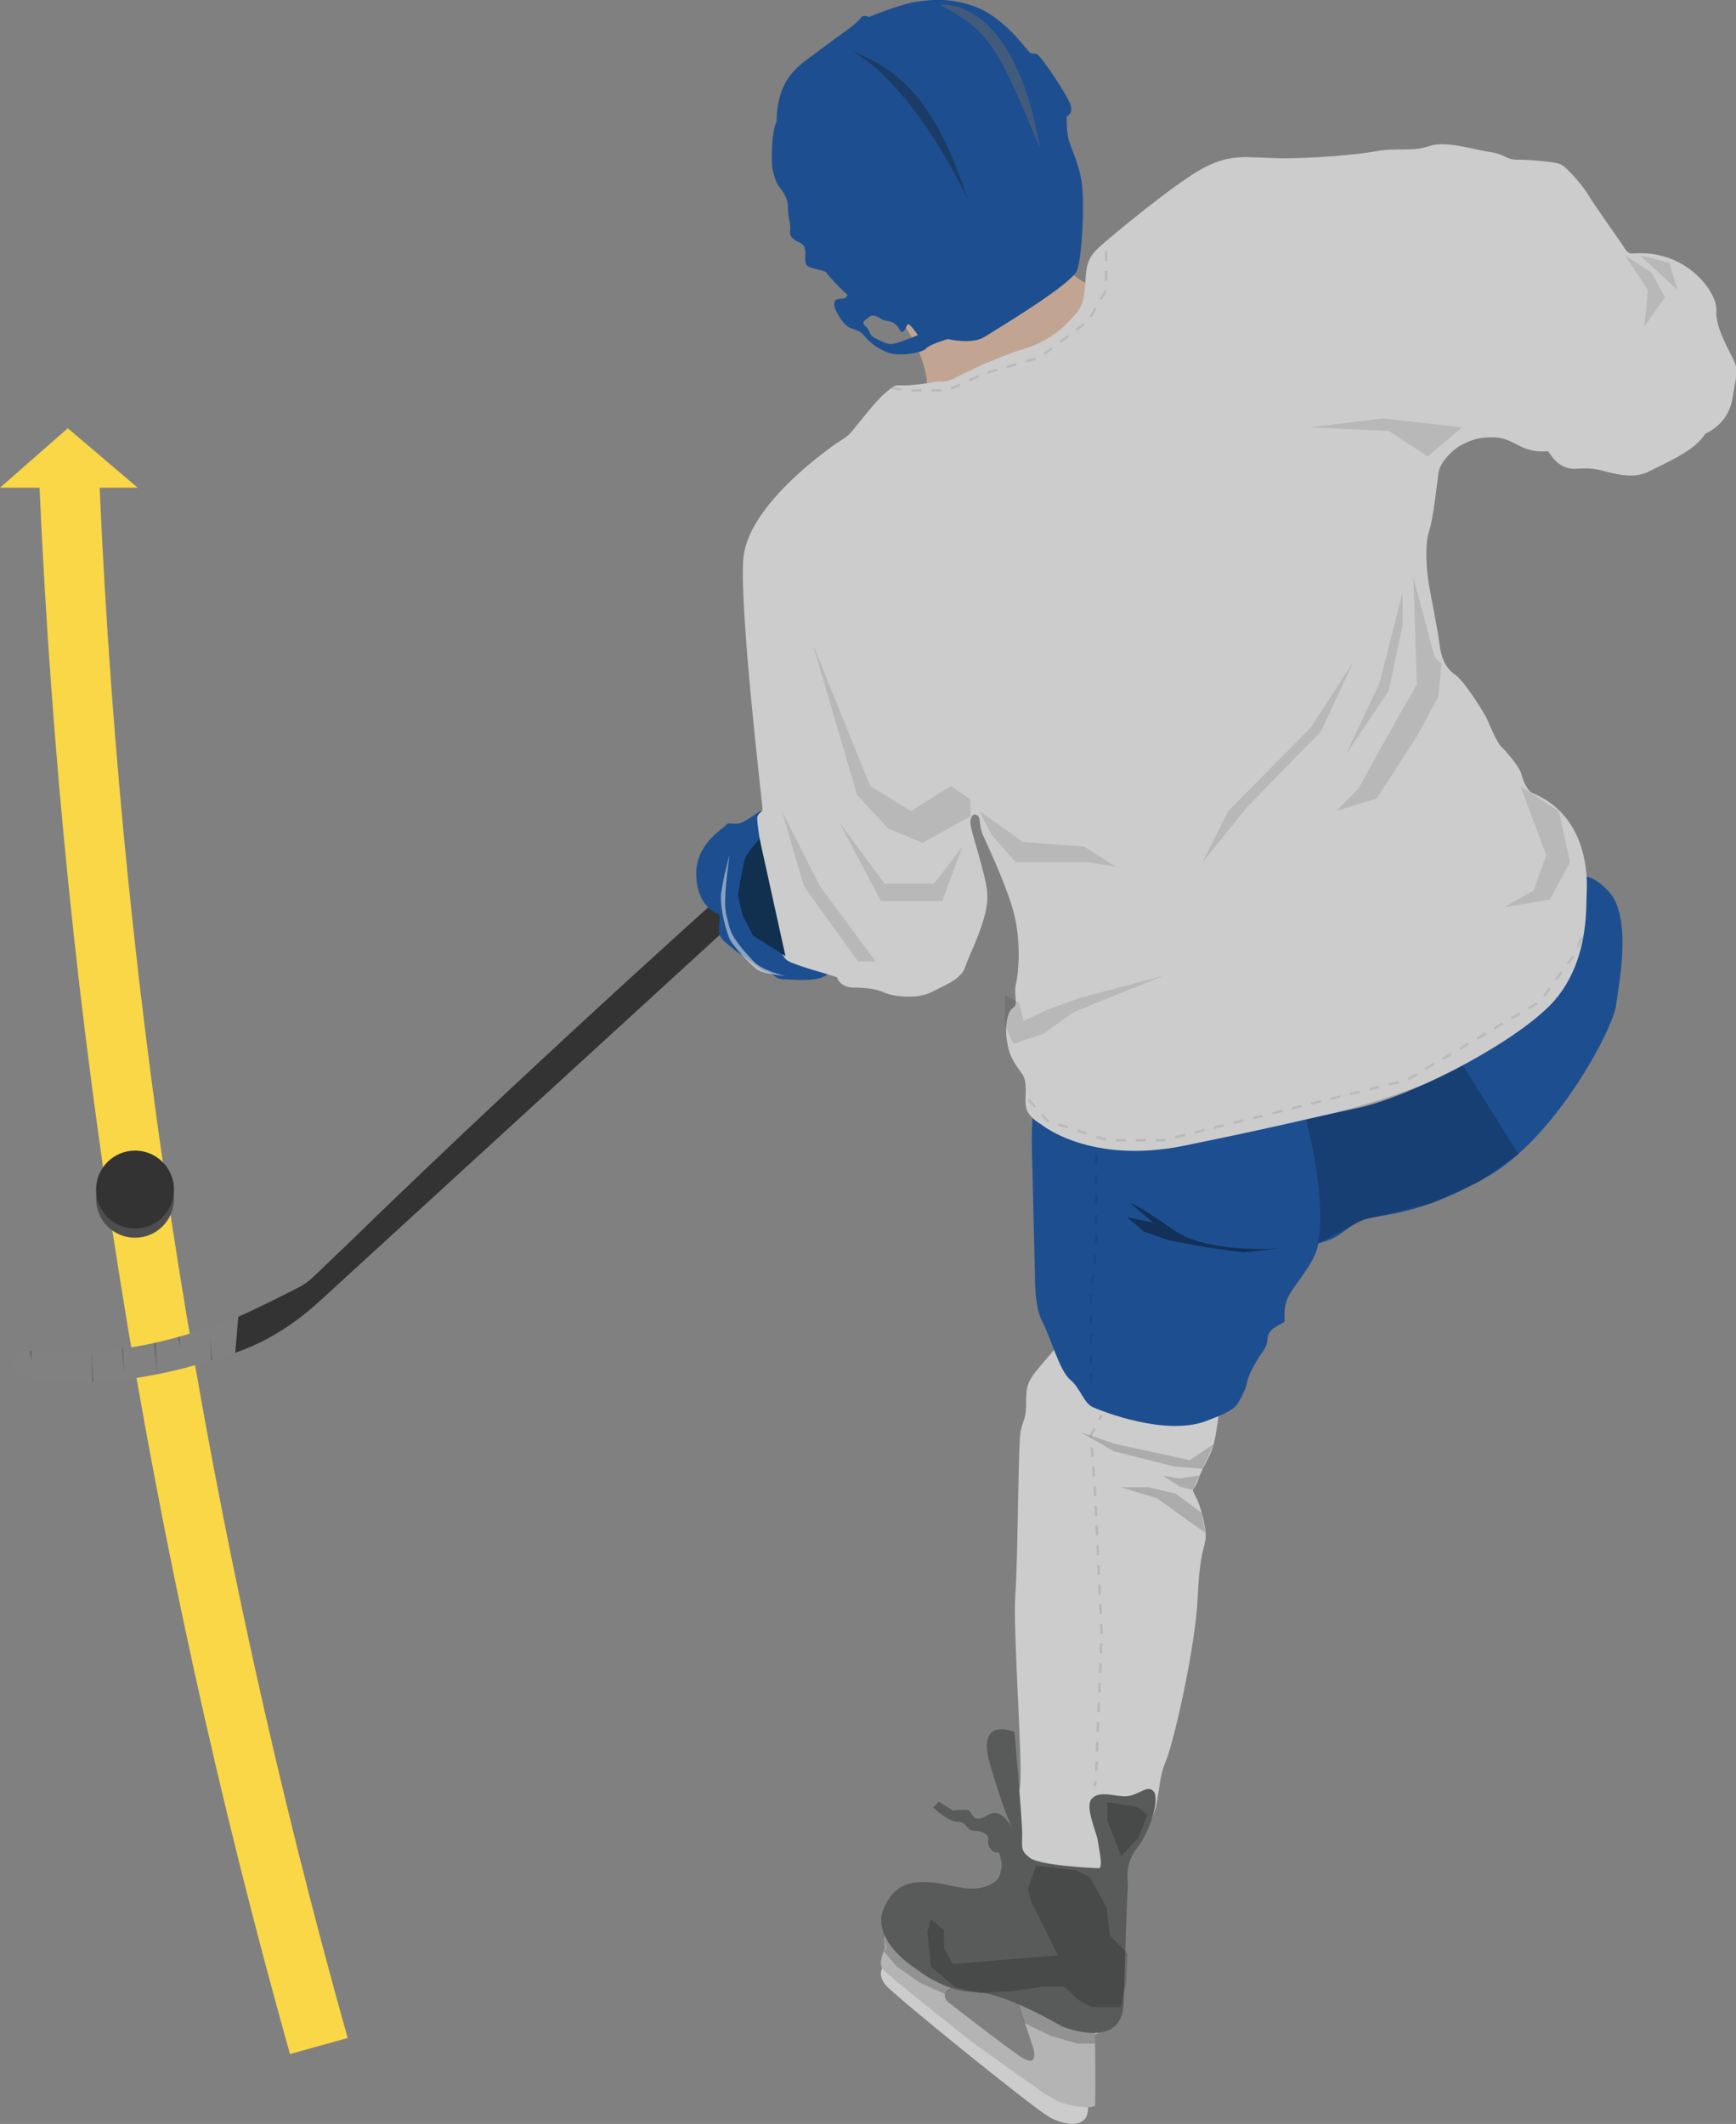 <?xml version="1.0" encoding="utf-8"?>
<!-- Generator: Adobe Illustrator 20.1.0, SVG Export Plug-In . SVG Version: 6.00 Build 0)  -->
<!DOCTYPE svg PUBLIC "-//W3C//DTD SVG 1.1//EN" "http://www.w3.org/Graphics/SVG/1.1/DTD/svg11.dtd">
<svg version="1.1" id="Layer_1" xmlns="http://www.w3.org/2000/svg" xmlns:xlink="http://www.w3.org/1999/xlink" x="0px" y="0px"
	 viewBox="0 0 583.7 714.2" style="enable-background:new 0 0 583.7 714.2;" xml:space="preserve">
<rect x="0" y="0" width="583.7" height="714.2" fill="#808080" stroke="none"/>
<style type="text/css">
	.st0{fill:#F9D747;}
	.st1{fill:#818181;}
	.st2{fill:#333333;}
	.st3{fill:#676767;}
	.st4{fill:#C1A592;}
	.st5{fill:#1D4F90;}
	.st6{fill:#CCCCCC;}
	.st7{fill:#B4B4B4;}
	.st8{opacity:0.19;fill:#010101;}
	.st9{fill:#595A5A;}
	.st10{fill:#4E4E4E;}
	.st11{opacity:0.34;fill:#1A1A1A;}
	.st12{opacity:0.51;fill:#676767;}
	.st13{fill:none;stroke:#333333;stroke-width:3.361;stroke-miterlimit:10;}
	.st14{opacity:0.16;fill:#010101;}
	.st15{opacity:0.2;fill:#010101;}
	.st16{opacity:0.39;fill:#010101;}
	.st17{opacity:0.1;}
	.st18{fill:#010101;}
	.st19{fill:none;stroke:#010101;stroke-width:0.84;stroke-miterlimit:10;}
	.st20{fill:none;stroke:#010101;stroke-width:0.84;stroke-miterlimit:10;stroke-dasharray:3.306,3.306;}
	.st21{opacity:9.000000e-02;fill:none;stroke:#010101;stroke-width:0.84;stroke-miterlimit:10;stroke-dasharray:3.361;}
	.st22{fill:#112F4F;}
	.st23{opacity:0.47;fill:#FFFFFF;}
</style>
<g>
	<path class="st0" d="M116.9,685.3C69.4,516.1,41.3,340.8,33.5,164h12.8l-23.5-20L0,164h13.3c7.9,178.6,36.2,355.8,84.2,526.7
		L116.9,685.3z"/>
	<g>
		<path class="st1" d="M9.9,454.2c5.8-0.3,10.3,0.3,22.2,0c11.8-0.3,24.6-3.3,37.6-7.6c3.1-1,6.6-2.4,10.2-3.9l-1,12.1
			c-37.5,13.6-63.9,10-69,8.8c-5.2-1.2-5.5-4.2-5.5-5.5C4.4,457,4.1,454.5,9.9,454.2z"/>
		<path class="st2" d="M100.6,432.8c1.6-0.8,3.1-1.9,4.5-3.2c2.2-2.1,6.2-5.9,11.4-10.9c69.5-67.7,141.5-131.4,141.5-131.4l8.2,4.9
			c0,0-154.2,141.2-157.5,144.2c-3.3,3-13.4,12.7-28.8,18.2c-0.3,0.1-0.5,0.2-0.8,0.3l1-12.1C88.1,439.2,96.5,434.9,100.6,432.8z"/>
	</g>
	<polygon class="st3" points="70.6,449.8 71.4,457.4 71,457.5 	"/>
	<polygon class="st3" points="59.9,449.8 60.5,452.8 60.5,449.4 	"/>
	<polygon class="st3" points="52.4,451.5 52.8,462.1 51.8,451.6 	"/>
	<polygon class="st3" points="41,453.6 41.8,462.1 41.4,453.5 	"/>
	<polygon class="st3" points="31,464.9 30.7,454.3 31.4,464.8 	"/>
	<polygon class="st3" points="9.9,454.2 10.6,457.8 10.6,454.2 	"/>
	<path class="st4" d="M311.6,134c0,0,2.1-9.4-6.4-22.8c-8.5-13.4,6.6-12.7,6.6-12.7L346.2,86h8.5c0,0,7.3,9.7,14,10.3
		c6.7,0.6,8.5,10.9,8.5,10.9L339.9,134l-25,10L311.6,134z"/>
	<path class="st5" d="M255.7,272.6c0,0-3.6,2.7-6.1,3.9c-2.4,1.2-4.7-0.3-5.5,0.9s-10.5,6.4-10,17.2c0.5,10.8,7.4,12.7,7.4,12.7
		l0.6,1.1c0,0-0.6,3.6-0.3,5.3c0.3,1.7,1.5,2.7,3,3.9c1.5,1.2,2.9,2.6,4.3,3.3s6.8,5.5,8.7,5.8c1.8,0.3,3,2.6,5.5,2.6
		c2.4,0,9.7,0.9,13.5-0.8c3.8-1.7,0-3.2,0-3.2L255.7,272.6z"/>
	<path class="st6" d="M296.7,661.8c0,0-1.7,2.2,1,5.6c2.7,3.4,49.2,41,54.8,44.3c5.6,3.3,14.1,4.4,13.3-3.8
		c-5.6-0.1-12.1-1.9-16.3-5.2c-4.2-3.3-49.4-38-49.4-38l-2.6-4.3L296.7,661.8z"/>
	<path class="st6" d="M357.5,450.4c0,0-7.7,8.7-10,11.8c-2.3,3.2-2.5,5.2-2.5,10s-0.9,5-1.8,8.9c-0.9,3.9-0.9,43.3-1.8,54.9
		c-0.9,11.6,2.5,56,1.6,64.4c-0.9,8.4-4.6,14.1-1.7,17.5c2.9,3.4-1.7,7.5,5.6,9.1c7.3,1.6,18.2,2.7,21.6,2.5s16.2-11.8,18.9-18.2
		c2.7-6.4,1.8-12.7,4.6-19.1c2.7-6.4,10-38.7,10.7-54.9c0.7-16.2,2.7-17.3,2.7-20.7s-1.6-10.2-3.4-13.4c-1.8-3.2-0.5-1.6,0.9-5.7
		c1.4-4.1,3.4-6.6,4.8-10.5c1.4-3.9,2.7-16.8,2.7-16.8l-1.1-18.7L357.5,450.4z"/>
	<path class="st7" d="M297.7,650.2c0,0-0.8,3,0,4.4c-0.9,2.4-2.3,5.5-1,7.4c1.3,1.9,30.2,24.7,30.2,24.7s25.3,18.4,28.9,19.9
		c3.6,1.5,10.9,2.8,12.4,1.4c0.2-4,0-23.9,0-23.9s1.3-0.3,1.5-1.3s-6.7-0.7-12.9-2.5c-6.1-1.8-15.1-8.7-15.1-8.7l5.7,17
		c0,0,2.2,7.3-4.2,3c-6.4-4.3-24.7-18.6-24.7-18.6s-2.4-2.4,0.9-4.3c3.3-1.9,6.9-4.3,6.9-4.3s-4.1-0.9-8.1-1.8
		c-4-0.9-17.5-12.4-17.5-12.4H297.7z"/>
	<polygon class="st8" points="297.2,656.2 301.5,661.2 309.1,666.6 317.7,670.5 322.7,665.8 304.7,652.3 299.8,649 298.1,649.6 
		297.4,653.2 298.2,654.6 	"/>
	<polygon class="st8" points="344.5,680.3 353.4,684.6 362.3,687.2 368.2,687.2 368.2,680.8 343.1,671.9 342,673.1 	"/>
	<path class="st9" d="M341.1,582.4c0,0-13-5.7-8.2,10.9c4.8,16.6,8.2,23.2,8.2,23.2s-3.6-9.6-9.1-6.1c-5.5,3.4-4.8-1.6-6.8-1.8
		c-2-0.2-4.8,0.2-4.8,0.2l-4.8-3l-1.8,2c0,0,5,4.8,8.2,4.8c3.2,0,3,3,5.5,3s5.2,1.1,4.8,3.2c-0.5,2,1.6,4.3,2.7,4.1
		c1.1-0.2,0.9,0,1.6,2.7c0.7,2.7-0.9,5.9-0.9,5.9s-3.2,5.2-13.9,3c-10.7-2.3-19.8-3.9-24.6,7.1c-4.8,10.9,10.9,20.5,10.9,20.5
		s9.3,7.7,19.4,7.7c10,0,29.6,11.6,29.6,11.6s20.3,8.4,20.7-7.7c0.5-16.2,1.1-35.3,1.4-38.5c0.2-3.2-1.4-8,3.2-13.9
		c4.6-5.9,7.5-16.4,5.5-18.9c-2-2.5-5.2,1.4-9.1,1.6s-8.9-2-11.6,0.7c-2.7,2.7,1.6,11.4,2,14.6s1.8,8.9,0.2,8.9s-19.6-0.9-23-3.4
		c-3.4-2.5-2.7-3.6-2.7-8.2S341.1,582.4,341.1,582.4z"/>
	<path class="st5" d="M356.5,358.7c0,0-6.4,5.2-8,9.1c-1.6,3.9-1.6,15.9-1.6,15.9l1.1,46c0,0-0.2,9.8,2.5,14.8
		c2.7,5,5.7,16.4,9.3,19.4c3.6,3,4.6,8,7.7,9.3c3.2,1.4,23.9,9.6,37.6,4.8c10.9-4.1,10.5-4.8,12.7-9.1c2.3-4.3,0.5-3.4,3.6-9.3
		c3.2-5.9,4.6-5.9,4.8-9.6s5.5-4.8,5.7-5.7c0.2-0.9-0.7-4.8,1.6-8.9c2.3-4.1,8.9-11.2,9.8-17.3c8.4-2,9.1-5.9,15.3-8
		c6.1-2,17.5-0.9,41-14.1s42.6-49.9,43.7-57.6c1.1-7.7,5.5-29.8-2.3-38.5s-13.2-4.3-13.2-4.3l-2.5,18l-30.3,24.1L456,357.5
		l-62.8,16.6l-27.5-18.7L356.5,358.7z"/>
	<path class="st6" d="M329.3,275.2c0,0,0.3,3.3,0.9,4.9s8,16.8,10.6,26.6c2.6,9.7,1.7,20.5,0.8,24.1c-0.9,3.6,0.9,7-0.9,8
		c-1.8,1.1-3,5.6-2.1,11.4s3,7.9,5.2,11.1c2.1,3.2,0.3,8.8,1.4,11.8s4.9,5,4.9,5s16.4,13.7,48.3,7.1c31.9-6.5,41.4-9.1,58-12.6
		c16.5-3.5,48.9-19.6,63.6-33.4c14.7-13.8,13.2-34.5,13.5-39.2c0.3-4.7,0.5-25.8-18.4-33.4c-1.5-0.8-3-3.9-3.6-6.4
		c-0.6-2.4-5.2-7.7-6.7-9.1s-4.1-7.6-4.7-9.1c-0.6-1.5-7.7-13.1-10.9-15.2c-3.2-2.1-4.7-5.9-5.2-10.3c-0.5-4.4-3.3-17.9-3.8-21.6
		c-0.5-3.6-1.2-11.7,0.3-16.2c1.5-4.6,2.7-16.5,3.2-19.9c0.5-3.3,4.7-7.6,7.4-9c2.7-1.4,5.5-3,11.8-2.7c6.4,0.3,8.7,5.5,17.6,4.6
		c2.4,3.6,4.9,6.2,9.7,5.9s6.1,0,10.3,1.1c4.2,1.1,9.7,2.1,14-0.2s15.5-6.8,18.8-12.6c5.5-2.6,8.5-7,9.3-12.4
		c0.8-5.5,2-8.5,0.6-11.8c-1.4-3.3-6.5-11.4-6.1-17.2c0.5-5.8-9.6-20.5-27.6-19.3c-1.7,0.2-2.3-0.2-3.5-2.1
		c-1.2-2-10.3-14.6-11.8-17.3s-7.3-9.7-9.6-10.6c-2.3-0.9-10.5-1.5-14.4-1.5c-3.9,0-3.9-1.8-9.3-2.6s-14.9-3.9-20.3-2
		c-5.5,2-11.5,0.5-17.6,1.7s-22.6,2.6-33.1,2.4c-10.5-0.2-15.9-1.7-25.3,3.3S373.2,79.8,369.7,83s-4.2,5.5-4.6,9.4
		c-0.3,3.9-0.2,9.4-3,12.7c-2.9,3.3-7.6,9-17.2,12s-18.8,7.4-23.2,9.7c-4.4,2.3-5.9,1.4-5.9,1.4s-8.3,1.5-12,1.4
		c-3.6-0.2-3.3,0.3-6.2,2.6c-2.9,2.3-9.3,10.6-11.2,12.9s-5,3.6-7.7,5.8c-2.7,2.1-27.6,19.9-28.8,37.3s6.2,80.4,6.5,83.8
		c-0.3,1.7-0.6,0.5-1.7,2.4c-1.1,2,8,45.8,8,45.8c1.1,2.1,1.5,2.6,3,3.3s7.1,2.6,9.9,3.3c2.7,0.8,5.8,1.8,5.8,1.8s0.9,3.5,5.8,3.5
		s7.7,0.6,10.5,1.8c2.7,1.2,10.8,2.1,15.3-0.2s7.6-3.5,9.6-5.6c2-2.1,1.1-1.2,3.2-6.2c2.1-5,7-15.2,6.1-22.3s-5.4-19.7-5.6-22.7
		C326.1,274,328.2,272.7,329.3,275.2z"/>
	<circle class="st10" cx="45.4" cy="403.1" r="13.1"/>
	<circle class="st2" cx="45.4" cy="400" r="13.1"/>
	<path class="st5" d="M259.5,54c0,3,1.1,7.1,2.7,9.1c1.6,2,2.7,4.1,2.7,5.9c0,1.8,0.2,3.9,0.7,6.1c0.5,2.3-0.7,3.4,0.9,5
		c1.6,1.6,3.6,1.4,4.1,3.4c0.5,2-0.2,4.1,0.5,5.5c0.7,1.4,6.4,1.8,6.8,2.7s5.9,6.6,7.1,7.5c-0.7,1.4-1.1,1.1-3.2,1.4
		c-2,0.2-1.1,3-1.1,3s2.3,5.7,5.5,6.8c3.2,1.1,3.2,1.1,5,3.2c1.8,2,3.9,3.6,7.5,5s11.6,0,12.7-1.4c1.1-1.4,7.3-3.2,7.3-3.2
		s8,2,12.3-0.7c4.3-2.7,29.6-17.8,31.2-22.5c1.6-4.8,2.5-21.4,1.6-28.7s-3.9-12.3-4.6-15.7s-0.5-7.3-0.5-7.3s2-0.5,1.4-3.4
		c-0.7-3-9.6-16.2-11.2-17.3c-1.6-1.1-1.6,0.7-3.6-1.8S336.2,5.3,328,2.3s-13.9-2.5-19.4-1.8c-5.5,0.7-16.4,5.2-16.4,5.2
		s-2-0.9-2.7,0.2s-2.7,2.7-4.3,3.9s-6.4,4.6-11.4,8.4S261.3,26,261.1,41C259.5,44,259.5,51,259.5,54z M292.5,106.4
		c1.4-1.1,4.1,1.1,4.1,1.1s2,0.5,2.9,0.7c0.8,0.2,2.1,0.9,3,2.7c0.9,1.8,2-0.2,2.5-1.6c0.5-1.4,3.6,3.4,3.6,3.4s-7.5,3.2-9.3,3
		c-1.8-0.2-4.8-1.8-5.9-2.5s-0.9-2.3-2.5-3.6C289.3,108.2,291.2,107.5,292.5,106.4z"/>
	<path class="st11" d="M286.1,17.1c0,0,18.7,7.7,39.6,50.5C316.4,40.3,307.1,24.8,286.1,17.1z"/>
	<path class="st12" d="M316,1.6c0,0,24.8-3.6,33.7,48.3C336,17.1,333.3,10.6,316,1.6z"/>
	<path class="st13" d="M92.7,688"/>
	<polygon class="st14" points="408.2,485.5 400,491 374.8,485.5 363.2,481.5 374.5,488 395.1,493.2 404.3,493.9 	"/>
	<polygon class="st14" points="403.3,496.1 396.5,497.2 391,496.2 396.7,499.9 401,501 	"/>
	<polygon class="st14" points="405.2,515.4 389,503.8 376.8,500.1 386,500.1 395.2,502.2 404.1,508.7 	"/>
	<path class="st15" d="M491.9,358.3l18.7,29.8l-13.4,9.3l-15.4,7l-23,5.7L443,418c0,0,3.7-10.7-3.9-41.6
		C451.6,373.9,478.2,366.5,491.9,358.3z"/>
	<path class="st16" d="M431.2,419.7c-1,0.1-24.9,2.1-36.6-6.1c-11.7-8.2-14.8-9.3-14.8-9.3l7.9,6.8l-8.8-1.8l5.7,4.8l8.2,2.9
		l12.8,2.4l12.3,1.7L431.2,419.7z"/>
	<g class="st17">
		<polygon class="st18" points="511.2,264.3 519.9,287.6 515.6,299.5 505.6,305.1 521.1,302.5 527.9,289.9 524.1,272.7 		"/>
		<polygon class="st18" points="337.9,334.6 337.9,344.4 340.6,351 350.7,347.7 361.1,340.3 391.2,328.1 363.2,335.5 352.2,339.5 
			344.2,343.3 342.7,337.3 		"/>
		<polygon class="st18" points="333.4,280.7 341.5,289.9 365.6,289.9 375.1,291.4 364.6,284.7 343.9,283.1 329.3,272.7 		"/>
		<polygon class="st18" points="491.6,143.7 464.8,140.7 440.4,143.7 467,144.9 480,153.5 		"/>
		<polygon class="st18" points="551.5,85.9 564,97.5 561.3,88.3 		"/>
		<polygon class="st18" points="546.4,85.9 554.1,97.5 552.9,109.8 559.8,99.9 555.3,91.7 		"/>
		<polygon class="st18" points="319.7,264.3 306.3,272.7 292.6,264.3 273.3,216.7 288.2,267.3 298.6,278.6 310.2,283.4 326.3,274.5 
			326.3,268.8 		"/>
		<polygon class="st18" points="282.2,276.5 297.4,297.1 314.1,297.1 323.6,284.7 316.8,303 296.2,303 		"/>
		<polygon class="st18" points="288.5,323.3 270.3,298 262.9,272.7 275.7,298 294.4,323.3 		"/>
		<polygon class="st18" points="475.2,194 476.4,230.1 470.1,241.1 456.7,265.2 449.3,272.7 462.9,268.5 476.4,247.6 483.6,234.3 
			484.7,223.2 482.4,221.1 		"/>
		<polygon class="st18" points="471.6,210.1 467,232.2 452.6,253.6 463.9,229.5 471.6,199.1 		"/>
		<polygon class="st18" points="455,222.6 440.7,244.7 413,272.7 404.3,289.9 419.5,271.2 444.2,245.9 		"/>
	</g>
	<g class="st17">
		<g>
			<line class="st19" x1="370.4" y1="475.9" x2="369.6" y2="477.4"/>
			<polyline class="st20" points="368,480.3 366.8,482.7 368.2,502.2 370.4,549.3 368.6,594.7 368.4,597.2 			"/>
			<line class="st19" x1="368.3" y1="598.9" x2="368.2" y2="600.5"/>
		</g>
	</g>
	<polyline class="st21" points="345.8,369.7 352.2,376.9 372.3,383.4 391.2,383.4 472.9,363.2 517.8,336.8 529.4,321 532.3,314.2 	
		"/>
	<polyline class="st21" points="368.6,388.2 368.6,419.1 366.8,435.3 366.8,465 	"/>
	<path class="st8" d="M317.4,649.1v6l3,5.3l35.3-2.9l-4.1-8.4l-4.8-9.5l-1.2-4.4l2.7-7.8l13.5,1.5l4.6,2.3l5.7,10.2l1.1,9.5l5.9,6
		l-0.5,10.1l-1.8,7.9h-9.5c0,0-4.8-2.2-5.4-3s-3.7-3.8-4.2-3.8c-0.5,0-7.6,0-7.6,0l-9.5,1.4l-11.4,0.7l-8-2l-8.2-6.9l-1.2-11.6
		l1.2-4.4L317.4,649.1z"/>
	<polygon class="st8" points="372.3,606.1 372.3,612.1 377,624.2 382.9,617.8 385.8,610.2 382.5,607.7 373.1,606.1 	"/>
	<path class="st22" d="M255.4,282c0,0-4,4.4-4.9,6.7c-0.8,2.4-2.4,12.3-2.4,12.3l1.6,6.8l3.5,6.8l10.9,6.9L255.4,282z"/>
	<path class="st23" d="M245.3,287.5c0,0-2.2,7.9-2.8,12.8c-0.6,4.9,1.8,13.2,2.8,15.4c1,2.2,7.3,9.1,9.5,10.5c2.2,1.4,9.3,2,9.3,2
		s-8-1.8-10.9-5.1c-2.9-3.2-7.1-7.5-8.1-11.9S242.7,306.3,245.3,287.5z"/>
	<polyline class="st21" points="299.8,130.4 304.8,131.3 311.8,131.3 318.5,131.3 330.9,125.6 349.6,120.2 366,107.8 371.9,97.5 
		371.9,88.9 371.9,83 	"/>
</g>
</svg>
